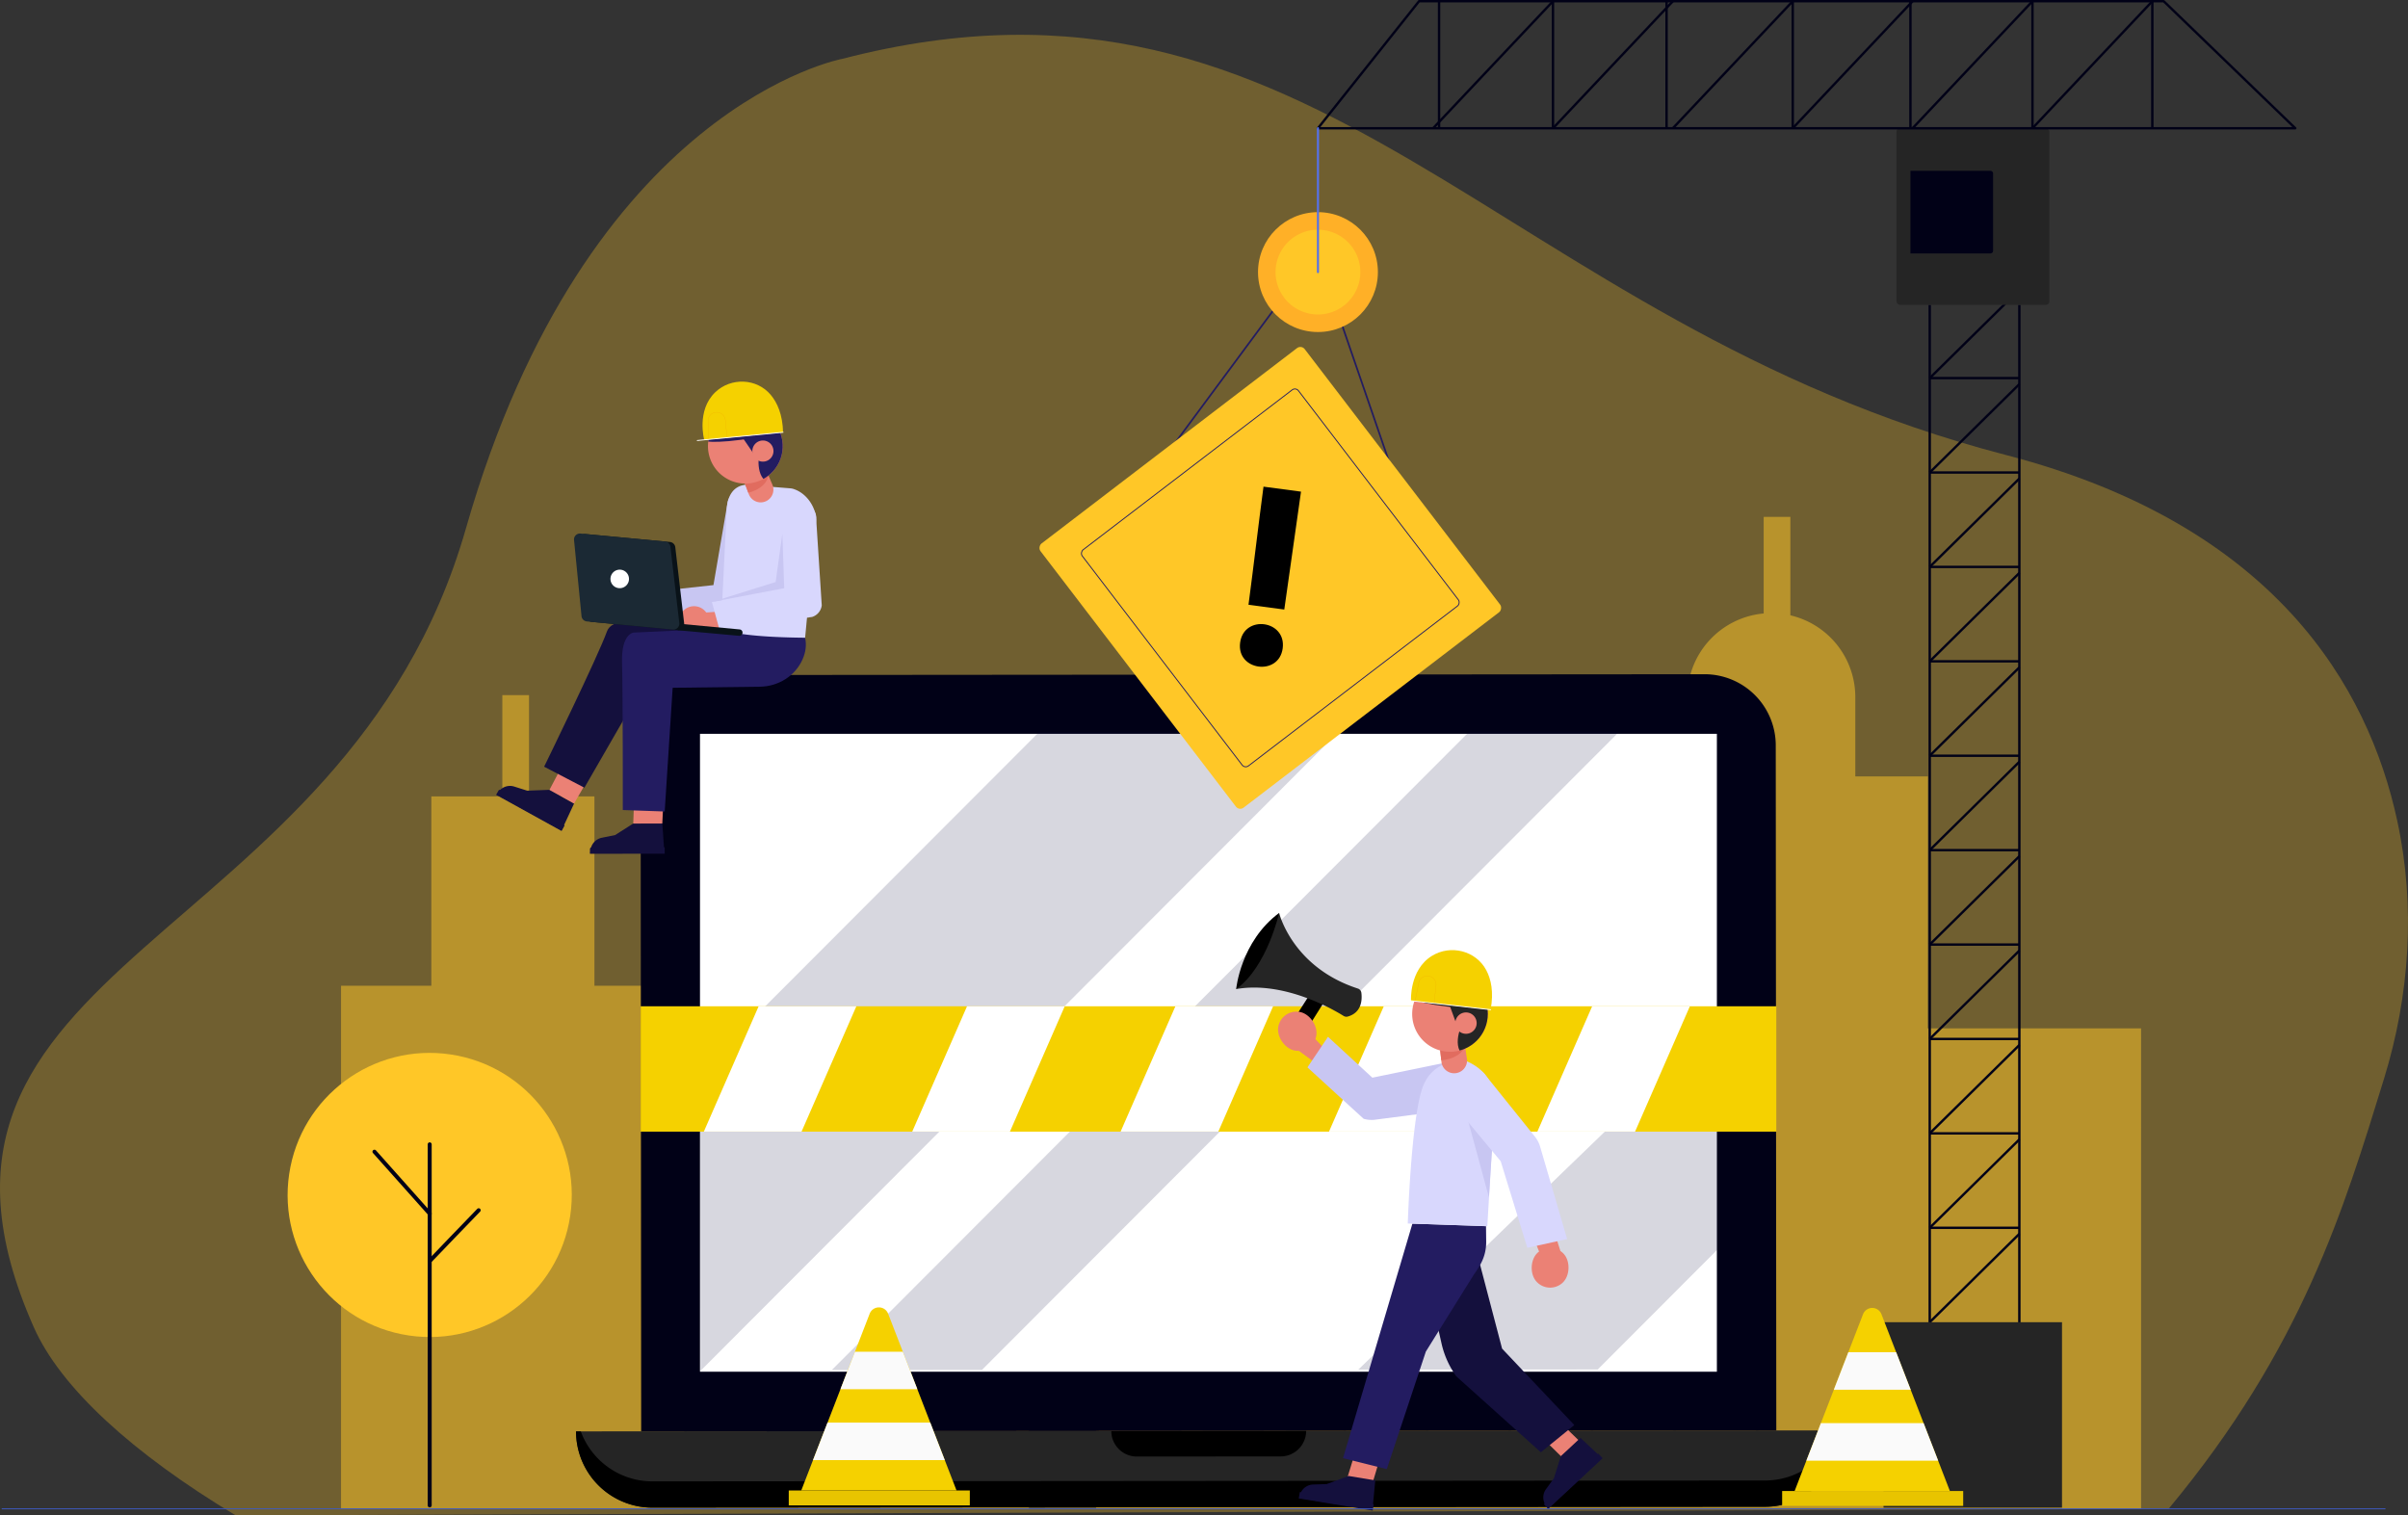 <svg id="_Layer_" data-name="&lt;Layer&gt;" xmlns="http://www.w3.org/2000/svg" xmlns:xlink="http://www.w3.org/1999/xlink" viewBox="0 0 3024.08 1903.19"><rect x="0" y="0" width="3024.08" height="1903.19" fill="#333333" stroke="none"/><defs><style>.cls-1{fill:#f5d100;}.cls-2{fill:#eb8175;}.cls-3{opacity:0.3;}.cls-4{fill:#ffc727;}.cls-5{opacity:0.5;}.cls-6{fill:#252525;}.cls-7{fill:#010117;}.cls-8{fill:#fff;}.cls-9{fill:#060632;opacity:0.16;}.cls-10{clip-path:url(#clip-path);}.cls-11{fill:#14103d;}.cls-12{fill:#231c61;}.cls-13{fill:#e1ad9d;}.cls-14{fill:#c8c6f2;}.cls-15{fill:#d8d7fd;}.cls-16{fill:#091218;}.cls-17{fill:#1b2934;}.cls-18{fill:#e16c5f;}.cls-19{clip-path:url(#clip-path-2);}.cls-20,.cls-21,.cls-23,.cls-24,.cls-25,.cls-26,.cls-27,.cls-29,.cls-30,.cls-35,.cls-36{fill:none;}.cls-20,.cls-23{stroke:#f1ab00;}.cls-20,.cls-23,.cls-25,.cls-26,.cls-27{stroke-miterlimit:10;}.cls-20{stroke-width:0.28px;}.cls-21,.cls-24{stroke:#fff;}.cls-21,.cls-24,.cls-29,.cls-30,.cls-35,.cls-36{stroke-linecap:round;stroke-linejoin:round;}.cls-21{stroke-width:1.12px;}.cls-22{clip-path:url(#clip-path-3);}.cls-23{stroke-width:0.28px;}.cls-24{stroke-width:1.13px;}.cls-25,.cls-29,.cls-35{stroke:#010117;}.cls-25,.cls-29{stroke-width:3px;}.cls-26,.cls-27{stroke:#231c61;}.cls-26{stroke-width:2.16px;}.cls-27{stroke-width:1.11px;}.cls-28{fill:#ffb027;}.cls-30{stroke:#5571e9;stroke-width:2.65px;}.cls-31{clip-path:url(#clip-path-4);}.cls-32{fill:#fafafa;}.cls-33{fill:#e8c400;}.cls-34{clip-path:url(#clip-path-5);}.cls-35{stroke-width:5px;}.cls-36{stroke:#3d5ac4;stroke-width:1.14px;}</style><clipPath id="clip-path" transform="translate(-48.24 -53.82)"><rect class="cls-1" x="852.78" y="1317.65" width="1426.21" height="157.44"/></clipPath><clipPath id="clip-path-2" transform="translate(-48.24 -53.82)"><path class="cls-2" d="M941.77,594.31a46.95,46.95,0,1,0,62.42-22.65A46.95,46.95,0,0,0,941.77,594.31Z"/></clipPath><clipPath id="clip-path-3" transform="translate(-48.24 -53.82)"><path class="cls-2" d="M1832.47,1297.19a47.49,47.49,0,1,0,66.83-6.65A47.49,47.49,0,0,0,1832.47,1297.19Z"/></clipPath><clipPath id="clip-path-4" transform="translate(-48.24 -53.82)"><path class="cls-1" d="M1054.5,1925.76l85.92-222a12.42,12.42,0,0,1,23.17,0l85.91,222Z"/></clipPath><clipPath id="clip-path-5" transform="translate(-48.24 -53.82)"><path class="cls-1" d="M2302,1926.45l85.91-222a12.42,12.42,0,0,1,23.17,0l85.92,222Z"/></clipPath></defs><title>uc</title><g class="cls-3"><path class="cls-4" d="M3042.08,1409.06c32.42-105.07,40-216.86,16.75-324.33-36.36-168.12-153.49-371.66-491.5-459.48C1927.42,459,1705.23-27.28,1106.64,127.57c0,0-321.23,58.38-473.26,589.92S-114.36,1258.08,90.75,1720.9c33.52,75.64,123.79,158.16,253.39,236.11l2427.49-8.16C2939.39,1747.15,2991.6,1572.68,3042.08,1409.06Z" transform="translate(-48.24 -53.82)"/></g><g class="cls-5"><path class="cls-4" d="M2469.3,1028.93h-91.08V929.3a105.46,105.46,0,0,0-81.55-102.66V703h-33.52v121.3a105.47,105.47,0,0,0-95.92,105v102.56h-90.6v114.29h-6.1v212.39l-164.68-1.18V1103.51H1717.16v186H1584.77v180.73h-160v478.38h531.59v-.07h114.18v.07h666.58V1345.39H2469.06Z" transform="translate(-48.24 -53.82)"/><polygon class="cls-4" points="541.71 1238.04 541.71 1000.23 630.86 1000.23 630.86 873.04 664.38 873.04 664.38 1000.23 746.51 1000.23 746.51 1238.04 838.67 1238.04 838.67 1380.52 985.52 1380.52 985.52 895.17 1292.13 895.17 1292.13 1894.83 1092.33 1894.83 1006.25 1894.83 789.68 1894.83 689.65 1894.83 428.3 1894.83 428.3 1238.04 541.71 1238.04"/></g><path class="cls-6" d="M2265,1946.23l-1397.43,1.09a95.83,95.83,0,0,1-95.9-95.76h0l1589.09-1.24h0A95.83,95.83,0,0,1,2265,1946.23Z" transform="translate(-48.24 -53.82)"/><path d="M2265,1913.24l-1397.43,1.09a95.79,95.79,0,0,1-89.93-62.77h-6a95.83,95.83,0,0,0,95.9,95.76L2265,1946.23a95.83,95.83,0,0,0,95.76-95.91h-5.95A95.81,95.81,0,0,1,2265,1913.24Z" transform="translate(-48.24 -53.82)"/><path d="M1656.52,1883l-180.54.14a32.07,32.07,0,0,1-32.11-32h0l244.71-.19h0A32.08,32.08,0,0,1,1656.52,1883Z" transform="translate(-48.24 -53.82)"/><path class="cls-7" d="M2279,1850.39,853.46,1851.5l-.68-860.44a89.38,89.38,0,0,1,89.31-89.45l1246.78-1A89.38,89.38,0,0,1,2278.32,990Z" transform="translate(-48.24 -53.82)"/><rect class="cls-8" x="879.08" y="921.64" width="1277.06" height="801.15"/><polygon class="cls-9" points="1304.94 919.36 879.37 1345.6 879.66 1720.84 880.58 1720.84 1681.1 919.07 1304.94 919.36"/><polygon class="cls-9" points="1044.55 1720.75 1233.14 1720.56 2033.66 918.79 1845.07 918.97 1044.55 1720.75"/><polygon class="cls-9" points="2006.51 1719.96 2156.6 1569.63 2156.38 1285.19 1705.83 1720.14 2006.51 1719.96"/><rect class="cls-1" x="804.54" y="1263.83" width="1426.21" height="157.44"/><g class="cls-10"><polygon class="cls-8" points="982.47 1476.51 859.75 1476.51 965.38 1234.88 1088.1 1234.88 982.47 1476.51"/><polygon class="cls-8" points="1244.16 1476.51 1121.45 1476.51 1227.08 1234.88 1349.79 1234.88 1244.16 1476.51"/><polygon class="cls-8" points="1505.86 1476.51 1383.14 1476.51 1488.77 1234.88 1611.48 1234.88 1505.86 1476.51"/><polygon class="cls-8" points="1767.55 1476.51 1644.84 1476.51 1750.46 1234.88 1873.18 1234.88 1767.55 1476.51"/><polygon class="cls-8" points="2029.24 1476.51 1906.53 1476.51 2012.16 1234.88 2134.87 1234.88 2029.24 1476.51"/></g><path class="cls-11" d="M738.27,1045.81l-27.88,1.07-16.32-5.17a17.74,17.74,0,0,0-20.07,7l-2,3.06,81.5,45L769.21,1063Z" transform="translate(-48.24 -53.82)"/><path class="cls-11" d="M753.48,1097.48l-82.15-45.37,2.87-5.2a2.13,2.13,0,0,1,2.89-.83l80.29,44.35-3.9,7" transform="translate(-48.24 -53.82)"/><polygon class="cls-2" points="720.97 1009.15 742.5 971.89 720.97 933.43 690.03 992 720.97 1009.15"/><path class="cls-11" d="M937.92,848.62s-116.16-33.33-127.34-2-79,170.12-79,170.12l50.58,26.38L858.07,911.4l102.07-8.88Z" transform="translate(-48.24 -53.82)"/><path class="cls-11" d="M843.5,1088.1l-22.75,14.49L804,1106a17.74,17.74,0,0,0-14.16,15.85l-.31,3.67,93.11-.15L880,1088.13Z" transform="translate(-48.24 -53.82)"/><path class="cls-11" d="M883,1126l-93.85.14v-5.93a2.12,2.12,0,0,1,2.12-2.13l91.72-.14,0,8.06" transform="translate(-48.24 -53.82)"/><polygon class="cls-2" points="831.76 1034.32 834.74 971.89 797.65 967.71 795.26 1034.29 831.76 1034.32"/><path class="cls-12" d="M953.6,843.29l-109.47,5s-15.75.86-14.69,37.72.95,185.17.95,185.17L883,1073,893,917.63l109.58-1.35c23.1-.29,44.59-13.53,53.73-34.75,3.5-8.11,5.17-17.21,3-26.77Z" transform="translate(-48.24 -53.82)"/><path class="cls-13" d="M849.71,821.21c0,10.39-7,12-17.41,12s-20.19-1.51-20.21-11.9a18.81,18.81,0,1,1,37.62-.08Z" transform="translate(-48.24 -53.82)"/><path class="cls-13" d="M862.92,831.83l-21.74,0a10.34,10.34,0,0,1-10.34-10.3h0a10.35,10.35,0,0,1,10.3-10.35l21.74,0a10.35,10.35,0,0,1,10.35,10.3h0A10.36,10.36,0,0,1,862.92,831.83Z" transform="translate(-48.24 -53.82)"/><path class="cls-14" d="M862.09,834l-7.25-35.59,89.38-9.74L962.1,684.29c1.8-9.49,15.54-21.27,25-19.47l-2.73-.77c9.49,1.8,18.21,12.83,16.41,22.32l-17.4,124.92a17.51,17.51,0,0,1-13,13.74Z" transform="translate(-48.24 -53.82)"/><path class="cls-15" d="M1040.64,667.12a19.07,19.07,0,0,1,5.37,1.24l.9.35c15.34,6,25.73,22.46,26.43,37.88l-14,148.17c-92.61-.8-105.77-11.47-105.77-11.47L961,691.72c1.13-14.29,7.69-27.74,24-29.09h0Z" transform="translate(-48.24 -53.82)"/><path class="cls-2" d="M938.65,832.86c.71,10.37-6.21,12.4-16.57,13.11s-20.25-.17-21-10.53a18.81,18.81,0,1,1,37.53-2.58Z" transform="translate(-48.24 -53.82)"/><path class="cls-2" d="M952.54,842.58l-21.69,1.49a10.36,10.36,0,0,1-11-9.6h0a10.36,10.36,0,0,1,9.6-11L951.12,822a10.36,10.36,0,0,1,11,9.6h0A10.36,10.36,0,0,1,952.54,842.58Z" transform="translate(-48.24 -53.82)"/><path class="cls-15" d="M951.85,844.83l-9.6-35,97.4-15.66-5.54-90.57c1.17-9.59,11.68-20.37,21.27-19.21h0c9.59,1.17,19,11.59,17.86,21.18l7,108.53a17.49,17.49,0,0,1-12.11,14.57Z" transform="translate(-48.24 -53.82)"/><path class="cls-16" d="M783.32,724.5l106.28,10a7.45,7.45,0,0,1,6.69,6.54l11.15,95.77a7.45,7.45,0,0,1-8.09,8.27l-108-10.19a7.43,7.43,0,0,1-6.7-6.68l-9.39-95.6A7.43,7.43,0,0,1,783.32,724.5Z" transform="translate(-48.24 -53.82)"/><path class="cls-17" d="M777.2,723.92l106.28,10a7.45,7.45,0,0,1,6.69,6.55l11.15,95.77a7.44,7.44,0,0,1-8.09,8.26l-108-10.19a7.43,7.43,0,0,1-6.7-6.68l-9.39-95.6A7.43,7.43,0,0,1,777.2,723.92Z" transform="translate(-48.24 -53.82)"/><path class="cls-16" d="M904.49,837.5l72.62,6.84a4,4,0,0,1,3.63,4.39h0a4,4,0,0,1-4.39,3.63l-77-7Z" transform="translate(-48.24 -53.82)"/><path class="cls-8" d="M838.11,782a11.63,11.63,0,1,1-10.49-12.67A11.64,11.64,0,0,1,838.11,782Z" transform="translate(-48.24 -53.82)"/><polygon class="cls-14" points="982.49 670.65 984.89 738.74 894.01 756 974.09 730.98 982.49 670.65"/><path class="cls-2" d="M982.53,658.09l6.07,16.3a16,16,0,0,0,13.89,10.36h0a16,16,0,0,0,15.77-22.19l-10.65-25Z" transform="translate(-48.24 -53.82)"/><path class="cls-18" d="M987.94,672.61s29.93-5.66,25.53-31.83S980.93,635,980.93,635l2.74,26.12Z" transform="translate(-48.24 -53.82)"/><path class="cls-2" d="M941.77,594.31a46.95,46.95,0,1,0,62.42-22.65A46.95,46.95,0,0,0,941.77,594.31Z" transform="translate(-48.24 -53.82)"/><g class="cls-19"><path class="cls-12" d="M1001.71,623.45s-7.39,37.61,20.25,38.43,12.6-70.55,12.6-70.55l-43.75-44-66.95,16.48,6.65,43.28s10.64,5.65,68.19-3.83Z" transform="translate(-48.24 -53.82)"/><polygon class="cls-12" points="926.15 540.2 948.14 572.37 967.1 551.42 926.15 540.2"/></g><path class="cls-2" d="M994.32,614.72a13.27,13.27,0,1,0,17.65-6.4A13.27,13.27,0,0,0,994.32,614.72Z" transform="translate(-48.24 -53.82)"/><path class="cls-1" d="M932.64,606.36s-10.15-37,13.84-59.91c19.79-18.89,52.14-17.67,69.7,3.3,8.25,9.85,14.88,24.68,15.49,47Z" transform="translate(-48.24 -53.82)"/><path class="cls-20" d="M937.73,605.74l-.28-23.1a10.87,10.87,0,0,1,10.36-11h0a10.88,10.88,0,0,1,11.34,9.78l2.31,23.05" transform="translate(-48.24 -53.82)"/><line class="cls-21" x1="983.43" y1="542.91" x2="875.69" y2="553.25"/><polygon class="cls-2" points="1964.34 1791.29 1988.49 1814.69 1960.96 1829.5 1937.38 1806.39 1964.34 1791.29"/><path class="cls-11" d="M1842.58,1670.33l16.14,71.42a113.6,113.6,0,0,0,18.38,40.64l106.24,95.44,42-34.23-90.72-96-33.23-126.67Z" transform="translate(-48.24 -53.82)"/><path class="cls-11" d="M2008.4,1882.64l-8.7,27.76-10,13.83a17.64,17.64,0,0,0,.41,21.14l2.26,2.89,67.78-63.16-27.1-25.36Z" transform="translate(-48.24 -53.82)"/><polyline class="cls-11" points="2012.64 1831.47 1944.32 1895.13 1938.85 1889.26 2007.17 1825.61 2012.64 1831.47"/><polygon class="cls-2" points="1732.05 1834.73 1722.98 1864.98 1691.87 1856.64 1700.97 1826.94 1732.05 1834.73"/><path class="cls-12" d="M1822,1590.66l-87.15,294.56,55,13.73,49.05-147.67,60.26-96.61a133.56,133.56,0,0,0,8.61-13.5,57,57,0,0,0,6.89-28.15l-.21-19.16Z" transform="translate(-48.24 -53.82)"/><path class="cls-11" d="M1741.91,1907.55l-27.49,10.15-17.15.59a17.77,17.77,0,0,0-16.6,13.35l-.92,3.57,92.1,15.15,3.53-37.22Z" transform="translate(-48.24 -53.82)"/><polyline class="cls-11" points="1723.88 1897.21 1631.05 1881.94 1632.36 1873.96 1725.19 1889.23 1723.88 1897.21"/><polygon points="1652.13 1237.65 1616.91 1292.6 1633.79 1304.71 1670.24 1246.58 1652.13 1237.65"/><path class="cls-6" d="M1654.63,1200.4s16.28,68.11,98.74,94.93a6.51,6.51,0,0,1,4.53,5.24c1,7.89,1.06,24.94-17.18,30a6.61,6.61,0,0,1-5.16-.83c-12.61-7.89-74.65-44.16-134.87-33.7Z" transform="translate(-48.24 -53.82)"/><path d="M1654.63,1200.4s-15.12,67.94-53.94,95.64C1600.69,1296,1606.17,1236.47,1654.63,1200.4Z" transform="translate(-48.24 -53.82)"/><path class="cls-2" d="M1653.67,1342.85c-2.55,12.5,7.74,27.76,20.24,30.31a23.11,23.11,0,0,0,27.27-18c2.55-12.5-7.74-27.76-20.24-30.32A23.11,23.11,0,0,0,1653.67,1342.85Z" transform="translate(-48.24 -53.82)"/><polyline class="cls-2" points="1671.61 1325.73 1647.19 1300.22 1631.24 1319.84 1671.61 1349.43"/><path class="cls-14" d="M1716,1356l-25.81,38.37,70.57,64.6a37.15,37.15,0,0,0,13.27,1.28l93.17-12.08a26.61,26.61,0,0,0,25.33-27.85h0c-.7-14.68,2.12-35.93-12.56-35.24l-108.26,22.24Z" transform="translate(-48.24 -53.82)"/><path class="cls-15" d="M1924.94,1444a53.54,53.54,0,0,0-24-51.58c-7.76-5-15.45-8.32-21-7.39-18.58,3.14-37.69,11.56-45.87,36.65-13.91,42.67-17.88,168.77-17.88,168.77l99.89,3.4Z" transform="translate(-48.24 -53.82)"/><polygon class="cls-14" points="1839.83 1393.36 1869.86 1503.72 1875.93 1410.1 1839.83 1393.36"/><path class="cls-2" d="M2010.49,1665c9.44-8.58,10.13-27,1.55-36.42a23.1,23.1,0,0,0-32.64-1.54c-9.44,8.58-10.14,27-1.55,36.41A23.1,23.1,0,0,0,2010.49,1665Z" transform="translate(-48.24 -53.82)"/><polyline class="cls-2" points="1916.93 1532.53 1935.14 1577.47 1959.6 1571.04 1944.47 1523.33"/><path class="cls-15" d="M1966.33,1621l50-11-33.92-116a37.1,37.1,0,0,0-6-11.91l-62.27-77.51c-8.41-12.06-22.6-9.9-34.65-1.49h0a26.61,26.61,0,0,0-6.6,37.06l60,72.11Z" transform="translate(-48.24 -53.82)"/><path class="cls-2" d="M1856.54,1369.87l1.9,17.49a16.14,16.14,0,0,0,11,13.61h0a16.15,16.15,0,0,0,21-17.82l-4.21-27.2Z" transform="translate(-48.24 -53.82)"/><path class="cls-18" d="M1858.23,1385.45s30.85-1,33.06-27.76-30.58-10.82-30.58-10.82l-3.81,26.28Z" transform="translate(-48.24 -53.82)"/><path class="cls-2" d="M1832.47,1297.19a47.49,47.49,0,1,0,66.83-6.65A47.49,47.49,0,0,0,1832.47,1297.19Z" transform="translate(-48.24 -53.82)"/><g class="cls-22"><path class="cls-6" d="M1884,1340.68s-16.61,35,10.28,42.72,29.93-66,29.93-66l-31.93-54.06-69.73-.52-4.27,44.09s9,8.19,67.81,13.23Z" transform="translate(-48.24 -53.82)"/><polygon class="cls-6" points="1816.28 1251.21 1829.83 1288.22 1853.63 1272.41 1816.28 1251.21"/></g><path class="cls-2" d="M1878.91,1330.29a13.42,13.42,0,1,0,18.89-1.88A13.42,13.42,0,0,0,1878.91,1330.29Z" transform="translate(-48.24 -53.82)"/><path class="cls-1" d="M1820.23,1310.8s-2.32-38.74,26.2-56.4c23.52-14.57,55.28-6.61,68.29,17.81,6.11,11.46,9.58,27.52,5.53,49.71Z" transform="translate(-48.24 -53.82)"/><path class="cls-23" d="M1825.41,1311.25l4.53-22.92a11,11,0,0,1,12.55-8.72h0a11,11,0,0,1,9.18,12l-2.52,23.3" transform="translate(-48.24 -53.82)"/><line class="cls-24" x1="1872.01" y1="1268.11" x2="1763.23" y2="1255.87"/><line class="cls-25" x1="2535.99" y1="1549.65" x2="2423.44" y2="1660.61"/><line class="cls-25" x1="2535.99" y1="1431.08" x2="2423.44" y2="1542.04"/><line class="cls-25" x1="2535.99" y1="1312.5" x2="2423.44" y2="1423.46"/><line class="cls-25" x1="2535.99" y1="1193.92" x2="2423.44" y2="1304.88"/><line class="cls-25" x1="2535.99" y1="1075.35" x2="2423.44" y2="1186.31"/><line class="cls-25" x1="2535.99" y1="956.77" x2="2423.44" y2="1067.73"/><line class="cls-25" x1="2535.99" y1="838.19" x2="2423.44" y2="949.16"/><line class="cls-25" x1="2535.99" y1="719.62" x2="2423.44" y2="830.58"/><line class="cls-25" x1="2535.99" y1="601.04" x2="2423.44" y2="712"/><line class="cls-25" x1="2535.99" y1="482.46" x2="2423.44" y2="593.43"/><line class="cls-25" x1="2535.99" y1="363.89" x2="2423.44" y2="474.85"/><line class="cls-25" x1="2423.44" y1="1542.04" x2="2535.99" y2="1542.04"/><line class="cls-25" x1="2423.44" y1="1423.46" x2="2535.99" y2="1423.46"/><line class="cls-25" x1="2423.44" y1="1304.88" x2="2535.99" y2="1304.88"/><line class="cls-25" x1="2423.44" y1="1186.31" x2="2535.99" y2="1186.31"/><line class="cls-25" x1="2423.44" y1="1067.73" x2="2535.99" y2="1067.73"/><line class="cls-25" x1="2423.44" y1="949.16" x2="2535.99" y2="949.16"/><line class="cls-25" x1="2423.44" y1="830.58" x2="2535.99" y2="830.58"/><line class="cls-25" x1="2423.44" y1="712" x2="2535.99" y2="712"/><line class="cls-25" x1="2423.44" y1="593.43" x2="2535.99" y2="593.43"/><line class="cls-25" x1="2423.44" y1="474.85" x2="2535.99" y2="474.85"/><line class="cls-25" x1="2423.44" y1="1692.75" x2="2423.44" y2="382.85"/><line class="cls-25" x1="2535.99" y1="1692.75" x2="2535.99" y2="382.85"/><rect class="cls-6" x="2365.41" y="1660.61" width="224.15" height="232.89"/><rect class="cls-6" x="2381.72" y="161.06" width="192.01" height="221.8" rx="4.3"/><path class="cls-7" d="M2399.21,214.54h100.51a3.26,3.26,0,0,1,3.26,3.26V315a3.26,3.26,0,0,1-3.26,3.26H2399.21a0,0,0,0,1,0,0V214.54A0,0,0,0,1,2399.21,214.54Z"/><line class="cls-26" x1="1680.84" y1="394.96" x2="1770.88" y2="656.52"/><line class="cls-26" x1="1618.21" y1="363.89" x2="1442.62" y2="601.04"/><rect class="cls-4" x="1434.85" y="570.71" width="417.7" height="417.7" rx="6.84" transform="translate(1974.67 2504.97) rotate(-127.41)"/><rect class="cls-27" x="1472.82" y="608.68" width="341.75" height="341.75" rx="5.59" transform="translate(1974.67 2504.97) rotate(-127.41)"/><path d="M1659.1,868.1c-4.7,35.23-58.16,28.1-53.46-7.13C1610.38,825.43,1663.83,832.56,1659.1,868.1Zm23-196.8-21,148.06-44.95-6c6.64-49.81,12.17-98.22,18.85-148.33Z" transform="translate(-48.24 -53.82)"/><circle class="cls-28" cx="1655.15" cy="341.73" r="75.27"/><path class="cls-4" d="M1756.61,395.55a53.23,53.23,0,1,1-53.22-53.23A53.22,53.22,0,0,1,1756.61,395.55Z" transform="translate(-48.24 -53.82)"/><line class="cls-25" x1="1950.32" y1="1.5" x2="1950.32" y2="161.06"/><line class="cls-25" x1="1807.24" y1="1.5" x2="1807.24" y2="161.06"/><line class="cls-25" x1="2092.94" y1="1.5" x2="2092.94" y2="161.06"/><line class="cls-25" x1="2251.4" y1="1.5" x2="2251.4" y2="161.06"/><line class="cls-25" x1="2399.21" y1="1.5" x2="2399.21" y2="161.06"/><line class="cls-25" x1="2552.47" y1="1.5" x2="2552.47" y2="161.06"/><line class="cls-25" x1="2703" y1="1.5" x2="2703" y2="161.06"/><line class="cls-25" x1="1799.79" y1="161.06" x2="1950.32" y2="1.5"/><line class="cls-25" x1="1950.32" y1="161.06" x2="2100.86" y2="1.5"/><line class="cls-25" x1="2100.86" y1="161.06" x2="2251.4" y2="1.5"/><line class="cls-25" x1="2251.4" y1="161.06" x2="2401.93" y2="1.5"/><line class="cls-25" x1="2401.93" y1="161.06" x2="2552.47" y2="1.5"/><line class="cls-25" x1="2552.47" y1="161.06" x2="2703" y2="1.5"/><polygon class="cls-29" points="1655.15 161.06 2882.5 161.06 2717.24 1.5 1782.12 1.5 1655.15 161.06"/><line class="cls-30" x1="1655.15" y1="161.06" x2="1655.15" y2="341.73"/><path class="cls-1" d="M1054.5,1925.76l85.92-222a12.42,12.42,0,0,1,23.17,0l85.91,222Z" transform="translate(-48.24 -53.82)"/><g class="cls-31"><rect class="cls-32" x="1026.17" y="1697.64" width="152.54" height="47.13"/><rect class="cls-32" x="1017.83" y="1786.71" width="172.53" height="47.13"/></g><rect class="cls-33" x="990.56" y="1871.95" width="227.38" height="18.71"/><path class="cls-1" d="M2302,1926.45l85.91-222a12.42,12.42,0,0,1,23.17,0l85.92,222Z" transform="translate(-48.24 -53.82)"/><g class="cls-34"><rect class="cls-32" x="2273.7" y="1698.33" width="152.54" height="47.13"/><rect class="cls-32" x="2265.37" y="1787.39" width="172.53" height="47.13"/></g><rect class="cls-33" x="2238.1" y="1872.63" width="227.38" height="18.71"/><circle class="cls-4" cx="587.87" cy="1554.64" r="178.42" transform="translate(-1084.64 1853.27) rotate(-81.53)"/><line class="cls-35" x1="539.63" y1="1437.22" x2="539.63" y2="1890.66"/><line class="cls-35" x1="470.25" y1="1446.46" x2="539.63" y2="1524.27"/><path class="cls-35" d="M649.41,1573.8c-5,5-61.54,63.88-61.54,63.88" transform="translate(-48.24 -53.82)"/><line class="cls-36" x1="2.61" y1="1895.02" x2="2995.33" y2="1895.02"/></svg>